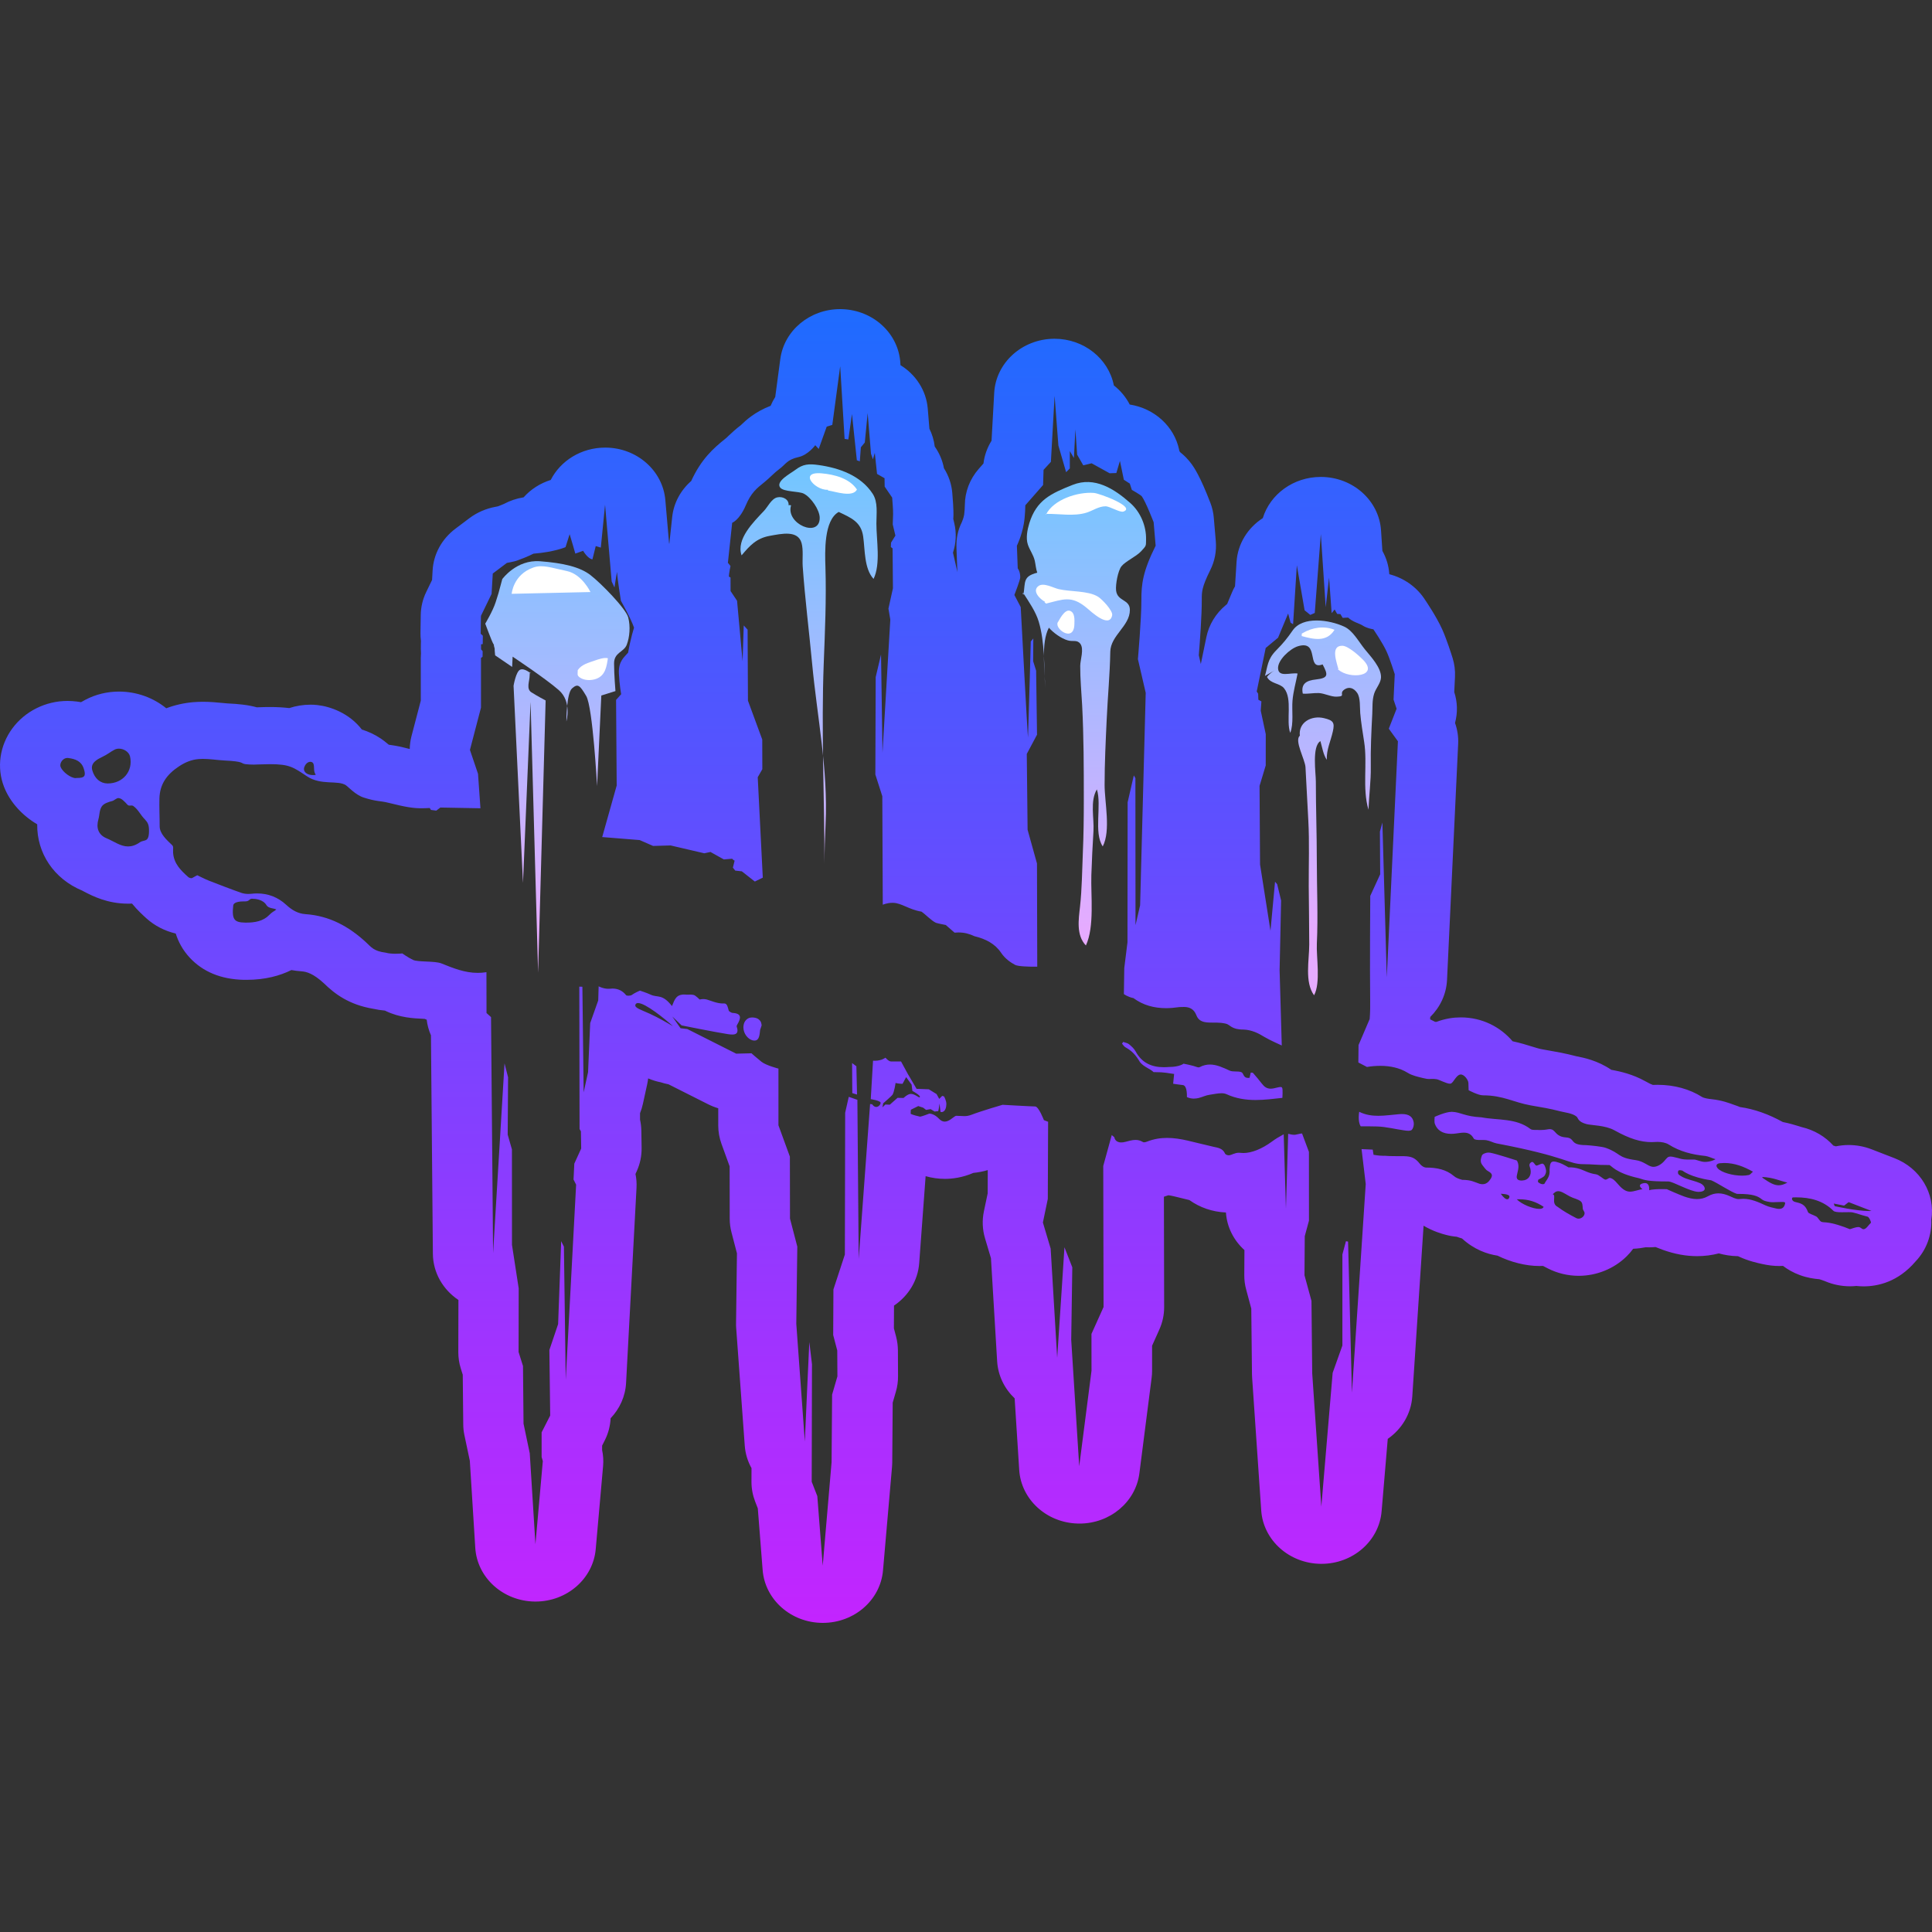 <svg width="50" height="50" viewBox="0 0 50 50" fill="none" xmlns="http://www.w3.org/2000/svg">
<rect x="0" y="0" width="50" height="50" fill="#333333" stroke="none"/>
<path d="M49.023 29.971L48.437 29.744C48.246 29.67 48.043 29.633 47.843 29.633C47.732 29.633 47.62 29.645 47.511 29.667C47.489 29.661 47.468 29.654 47.447 29.648C47.238 29.415 46.953 29.245 46.627 29.169L46.563 29.149C46.46 29.117 46.318 29.073 46.139 29.038C45.767 28.832 45.401 28.703 45.031 28.65C44.983 28.63 44.935 28.612 44.885 28.596C44.754 28.547 44.554 28.474 44.304 28.448C44.217 28.439 44.102 28.421 44.05 28.39C43.725 28.184 43.326 28.075 42.899 28.075C42.857 28.075 42.816 28.076 42.776 28.078C42.744 28.067 42.68 28.039 42.574 27.979C42.267 27.808 41.95 27.73 41.7 27.687C41.348 27.445 40.984 27.372 40.797 27.336C40.483 27.255 40.292 27.223 40.069 27.184L39.901 27.154C39.837 27.143 39.756 27.117 39.653 27.086C39.518 27.044 39.349 26.991 39.146 26.948C38.836 26.585 38.368 26.33 37.804 26.33C37.712 26.33 37.605 26.338 37.514 26.354C37.39 26.375 37.278 26.407 37.176 26.446C37.164 26.446 37.152 26.446 37.141 26.445C37.099 26.422 37.055 26.401 37.011 26.38C37.012 26.361 37.014 26.341 37.015 26.319C37.269 26.068 37.431 25.733 37.449 25.361L37.737 19.251C37.746 19.066 37.718 18.883 37.656 18.71C37.727 18.448 37.721 18.172 37.636 17.911L37.655 17.515C37.663 17.351 37.642 17.187 37.593 17.029C37.558 16.916 37.434 16.531 37.322 16.283C37.172 15.955 36.922 15.584 36.85 15.478C36.642 15.177 36.326 14.959 35.964 14.863C35.961 14.862 35.958 14.86 35.955 14.859L35.954 14.845C35.938 14.633 35.876 14.435 35.776 14.257L35.741 13.728C35.69 12.952 35.012 12.347 34.19 12.343C34.187 12.343 34.184 12.343 34.182 12.343C33.475 12.343 32.871 12.789 32.681 13.409C32.294 13.659 32.033 14.069 32.002 14.54L31.962 15.174C31.932 15.225 31.905 15.279 31.882 15.336L31.759 15.63L31.723 15.661C31.463 15.877 31.287 16.167 31.221 16.488L31.077 17.185L31.025 16.958C31.054 16.602 31.103 15.923 31.102 15.525C31.101 15.314 31.101 15.199 31.321 14.755C31.437 14.523 31.487 14.265 31.465 14.007L31.413 13.4C31.402 13.268 31.373 13.139 31.325 13.015C31.057 12.315 30.895 12.088 30.841 12.013C30.796 11.952 30.748 11.894 30.694 11.839C30.651 11.795 30.603 11.751 30.543 11.703C30.537 11.693 30.53 11.684 30.523 11.675L30.517 11.645C30.391 11.033 29.874 10.568 29.237 10.469C29.138 10.277 28.998 10.109 28.826 9.974C28.691 9.282 28.05 8.767 27.291 8.767C27.286 8.767 27.28 8.767 27.276 8.767C26.451 8.775 25.774 9.387 25.73 10.166L25.661 11.406C25.549 11.586 25.477 11.786 25.452 11.995L25.33 12.134C25.099 12.398 24.972 12.728 24.97 13.07C24.97 13.132 24.962 13.255 24.952 13.321C24.938 13.403 24.903 13.489 24.892 13.514C24.786 13.726 24.745 13.942 24.753 14.177L24.775 14.762C24.776 14.778 24.778 14.794 24.779 14.81L24.663 14.303C24.745 14.057 24.757 13.792 24.696 13.537L24.671 13.431C24.672 13.409 24.673 13.389 24.674 13.373C24.676 13.319 24.682 13.191 24.645 12.758C24.627 12.531 24.552 12.312 24.429 12.117C24.392 11.915 24.309 11.724 24.191 11.556C24.171 11.393 24.124 11.237 24.053 11.095L24.01 10.574C23.971 10.101 23.698 9.693 23.304 9.45L23.301 9.394C23.255 8.631 22.601 8.027 21.794 8.001C21.779 8 21.761 8 21.743 8C20.959 8 20.292 8.552 20.194 9.293L20.063 10.274C20.017 10.346 19.977 10.422 19.944 10.502C19.528 10.662 19.291 10.889 19.175 11.002C19.042 11.103 18.936 11.202 18.857 11.276C18.831 11.302 18.805 11.327 18.777 11.35C18.455 11.607 18.145 11.887 17.888 12.449C17.614 12.689 17.435 13.018 17.396 13.382L17.322 14.072C17.32 14.069 17.318 14.066 17.316 14.063L17.219 12.942C17.153 12.178 16.481 11.588 15.671 11.584C15.667 11.584 15.664 11.584 15.661 11.584C15.046 11.584 14.507 11.922 14.253 12.421C13.979 12.507 13.736 12.663 13.551 12.871C13.371 12.899 13.196 12.958 13.036 13.044C13.037 13.044 13.037 13.043 13.037 13.043C13.036 13.043 12.982 13.069 12.887 13.104C12.857 13.11 12.83 13.115 12.825 13.116C12.579 13.161 12.346 13.262 12.15 13.409L11.785 13.684C11.435 13.947 11.22 14.339 11.196 14.761L11.182 15.009L11.031 15.32C10.94 15.507 10.892 15.71 10.889 15.915L10.882 16.378C10.881 16.448 10.885 16.517 10.894 16.586C10.893 16.613 10.892 16.639 10.892 16.666L10.891 16.795C10.891 16.833 10.892 16.871 10.895 16.908C10.892 16.947 10.89 16.987 10.89 17.026V18.133L10.649 19.053C10.621 19.162 10.606 19.273 10.604 19.384C10.558 19.372 10.505 19.36 10.443 19.344C10.301 19.309 10.187 19.291 10.067 19.274C10.064 19.274 10.063 19.273 10.061 19.273C9.976 19.2 9.904 19.146 9.853 19.112C9.689 19.002 9.521 18.929 9.364 18.88C9.039 18.456 8.546 18.281 8.205 18.246C8.15 18.24 8.093 18.237 8.038 18.237C7.846 18.237 7.661 18.268 7.486 18.325C7.339 18.308 7.177 18.298 6.996 18.298C6.897 18.298 6.786 18.3 6.66 18.305C6.656 18.305 6.653 18.305 6.649 18.306C6.421 18.243 6.179 18.218 5.883 18.204C5.841 18.202 5.797 18.197 5.75 18.192C5.614 18.179 5.445 18.162 5.252 18.162C5.168 18.162 5.084 18.166 5.002 18.172C4.76 18.193 4.529 18.245 4.303 18.33C3.972 18.06 3.541 17.898 3.079 17.898C2.774 17.898 2.473 17.971 2.21 18.11C2.169 18.132 2.133 18.152 2.098 18.172C2.063 18.166 2.027 18.16 1.99 18.156C1.918 18.146 1.822 18.14 1.749 18.14C1.181 18.14 0.646 18.407 0.318 18.853C-0.01 19.301 -0.09 19.866 0.105 20.365C0.261 20.764 0.579 21.107 0.963 21.333C0.953 22.076 1.389 22.743 2.132 23.051L2.182 23.078C2.39 23.186 2.779 23.387 3.315 23.387C3.35 23.387 3.383 23.387 3.417 23.385C3.559 23.559 3.701 23.687 3.795 23.772C4.005 23.96 4.267 24.094 4.548 24.16C4.613 24.367 4.725 24.585 4.912 24.786C5.254 25.153 5.724 25.345 6.309 25.358C6.321 25.358 6.371 25.358 6.382 25.358C6.866 25.358 7.246 25.251 7.541 25.105C7.625 25.12 7.71 25.131 7.796 25.137C7.929 25.146 8.103 25.19 8.384 25.449C8.657 25.715 9.025 26.003 9.668 26.109C9.761 26.13 9.86 26.145 9.963 26.154C9.97 26.158 9.977 26.161 9.984 26.165C10.345 26.338 10.7 26.355 10.958 26.367C10.967 26.367 10.977 26.367 10.987 26.368C11.005 26.375 11.024 26.382 11.043 26.39C11.059 26.53 11.097 26.666 11.153 26.794L11.203 32.448C11.207 32.941 11.467 33.378 11.864 33.643L11.861 34.994C11.861 35.137 11.882 35.279 11.925 35.415L11.976 35.578L11.989 36.862C11.989 36.955 11.999 37.047 12.018 37.137L12.159 37.805L12.3 40.057C12.348 40.831 13.02 41.438 13.84 41.448C13.846 41.448 13.853 41.448 13.86 41.448C14.671 41.448 15.348 40.86 15.417 40.094L15.608 37.942C15.62 37.804 15.612 37.665 15.583 37.529V37.412L15.65 37.279C15.742 37.099 15.793 36.903 15.803 36.704C16.036 36.46 16.185 36.14 16.203 35.787L16.473 30.739C16.479 30.619 16.471 30.499 16.446 30.382L16.478 30.312C16.565 30.121 16.608 29.915 16.605 29.707L16.598 29.262C16.596 29.166 16.585 29.069 16.564 28.975V28.809C16.595 28.734 16.619 28.655 16.637 28.573L16.751 28.052C16.761 28.004 16.769 27.957 16.774 27.909C16.88 27.954 16.989 27.988 17.1 28.01C17.166 28.031 17.233 28.049 17.302 28.062L18.322 28.576C18.407 28.619 18.496 28.655 18.588 28.682V29.126C18.588 29.289 18.617 29.452 18.673 29.606L18.883 30.185L18.885 31.543C18.885 31.662 18.901 31.78 18.931 31.894L19.072 32.436L19.049 34.245C19.048 34.285 19.049 34.325 19.052 34.364L19.274 37.41C19.289 37.621 19.35 37.818 19.449 37.995L19.448 38.347C19.447 38.522 19.48 38.695 19.543 38.859L19.612 39.037L19.737 40.631C19.797 41.401 20.473 41.997 21.288 42C21.291 42 21.293 42 21.295 42C22.108 42 22.786 41.41 22.852 40.643L23.085 37.97C23.088 37.933 23.09 37.896 23.091 37.86L23.103 36.301L23.186 36.014C23.224 35.884 23.242 35.75 23.241 35.616L23.238 34.946C23.237 34.828 23.221 34.711 23.192 34.597L23.134 34.377L23.137 33.789C23.505 33.54 23.756 33.145 23.789 32.687L23.955 30.439C24.115 30.485 24.283 30.509 24.455 30.509C24.644 30.509 24.905 30.478 25.19 30.355C25.316 30.342 25.441 30.318 25.563 30.282L25.561 30.884L25.462 31.355C25.415 31.583 25.425 31.819 25.491 32.043L25.646 32.563L25.806 35.229C25.829 35.605 25.998 35.941 26.259 36.189L26.377 38.04C26.425 38.803 27.081 39.406 27.888 39.429C27.905 39.43 27.92 39.43 27.937 39.43C28.724 39.43 29.391 38.874 29.487 38.13L29.804 35.659C29.812 35.6 29.816 35.54 29.816 35.48V34.827L30.003 34.41C30.086 34.225 30.129 34.027 30.128 33.827L30.122 30.971C30.16 30.96 30.198 30.948 30.237 30.933C30.262 30.936 30.303 30.942 30.369 30.957C30.461 30.978 30.552 31.001 30.644 31.024C30.69 31.035 30.736 31.047 30.782 31.058C31.048 31.249 31.375 31.364 31.727 31.379C31.752 31.762 31.932 32.103 32.206 32.352L32.202 32.997C32.201 33.124 32.217 33.251 32.251 33.375L32.383 33.865L32.401 35.559C32.401 35.585 32.402 35.613 32.404 35.639L32.64 39.089C32.693 39.862 33.368 40.466 34.187 40.472C34.191 40.472 34.195 40.472 34.199 40.472C35.013 40.472 35.691 39.881 35.756 39.112L35.915 37.238C36.276 36.987 36.52 36.592 36.55 36.138L36.842 31.721C37.091 31.869 37.322 31.932 37.413 31.956C37.508 31.982 37.605 31.999 37.702 32.007C37.722 32.015 37.74 32.021 37.761 32.028C37.786 32.037 37.812 32.044 37.837 32.052C38.153 32.342 38.49 32.456 38.755 32.496C39.098 32.664 39.485 32.764 39.838 32.764C39.87 32.764 39.902 32.764 39.934 32.762C39.978 32.786 40.019 32.807 40.059 32.827C40.304 32.952 40.579 33.018 40.857 33.018C41.319 33.018 41.77 32.835 42.094 32.517C42.157 32.455 42.215 32.388 42.267 32.318C42.39 32.313 42.5 32.297 42.591 32.279C42.622 32.28 42.653 32.281 42.683 32.281C42.737 32.281 42.791 32.278 42.845 32.273C42.911 32.3 42.979 32.326 43.037 32.347C43.344 32.456 43.633 32.509 43.921 32.509C44.112 32.509 44.301 32.485 44.483 32.438C44.625 32.477 44.793 32.508 44.981 32.51C44.99 32.514 44.999 32.518 45.008 32.523C45.255 32.636 45.476 32.684 45.608 32.713C45.767 32.748 45.908 32.764 46.047 32.764C46.08 32.764 46.112 32.763 46.144 32.761C46.259 32.849 46.403 32.934 46.579 32.999C46.772 33.07 46.944 33.095 47.084 33.106C47.122 33.117 47.185 33.138 47.239 33.16C47.439 33.245 47.658 33.289 47.878 33.289C47.937 33.289 47.993 33.286 48.047 33.28C48.05 33.281 48.055 33.281 48.059 33.282C48.114 33.287 48.175 33.291 48.23 33.291C48.595 33.291 49.123 33.178 49.576 32.644C49.854 32.353 49.998 31.959 49.982 31.568C50.09 30.891 49.696 30.229 49.023 29.971ZM1.997 20.134C1.993 20.134 1.989 20.134 1.984 20.134C1.976 20.136 1.967 20.137 1.958 20.137C1.834 20.137 1.622 19.982 1.568 19.848C1.535 19.763 1.615 19.616 1.747 19.616C1.755 19.616 1.764 19.617 1.772 19.618C1.949 19.642 2.104 19.697 2.166 19.887C2.229 20.078 2.197 20.134 1.997 20.134ZM44.515 30.104C44.553 30.1 44.59 30.098 44.625 30.098C44.889 30.098 45.129 30.189 45.367 30.324C45.328 30.348 45.311 30.397 45.254 30.41C45.203 30.421 45.147 30.426 45.086 30.426C44.843 30.426 44.551 30.344 44.456 30.238C44.383 30.157 44.437 30.111 44.515 30.104ZM7.876 19.851C7.896 19.797 7.947 19.715 8.036 19.715C8.125 19.724 8.125 19.796 8.129 19.917C8.131 19.979 8.151 20.016 8.172 20.053C8.146 20.058 8.122 20.059 8.099 20.059C7.94 20.059 7.834 19.97 7.876 19.851ZM2.648 19.588C2.796 19.517 2.847 19.463 2.966 19.401C3 19.383 3.039 19.375 3.078 19.375C3.204 19.375 3.337 19.459 3.365 19.576C3.451 19.953 3.184 20.276 2.787 20.276C2.786 20.276 2.784 20.276 2.783 20.276C2.594 20.274 2.45 20.147 2.389 19.938C2.331 19.741 2.522 19.65 2.648 19.588ZM3.62 21.799C3.507 21.877 3.407 21.906 3.314 21.906C3.118 21.906 2.952 21.775 2.758 21.695C2.542 21.605 2.484 21.421 2.547 21.203C2.579 21.09 2.569 20.963 2.637 20.866C2.691 20.791 2.81 20.755 2.908 20.729C2.958 20.715 3.014 20.654 3.063 20.654C3.064 20.654 3.065 20.654 3.065 20.654C3.148 20.658 3.223 20.744 3.3 20.827C3.316 20.845 3.336 20.849 3.357 20.849C3.372 20.849 3.387 20.846 3.402 20.846C3.419 20.846 3.436 20.849 3.45 20.859C3.583 20.956 3.63 21.086 3.752 21.208C3.826 21.289 3.86 21.347 3.856 21.522C3.85 21.813 3.731 21.722 3.62 21.799ZM6.963 23.684C6.812 23.84 6.592 23.877 6.381 23.877C6.368 23.877 6.355 23.877 6.342 23.877C6.073 23.871 5.994 23.809 6.036 23.435C6.039 23.402 6.069 23.328 6.307 23.328C6.317 23.328 6.326 23.328 6.336 23.328C6.339 23.328 6.341 23.328 6.343 23.328C6.461 23.328 6.445 23.259 6.521 23.259C6.609 23.259 6.807 23.278 6.895 23.424C6.95 23.515 7.082 23.5 7.151 23.538C7.093 23.59 7.054 23.59 6.963 23.684ZM16.813 26.234C16.589 26.132 16.417 26.085 16.444 26.003C16.454 25.972 16.478 25.959 16.513 25.959C16.701 25.959 17.199 26.36 17.417 26.559C17.285 26.48 17.026 26.33 16.813 26.234ZM23.57 28.31C23.491 28.311 23.384 28.415 23.384 28.415L23.229 28.412L23.028 28.589L22.913 28.585L22.837 28.658L22.857 28.554C22.857 28.554 23.071 28.369 23.095 28.336C23.145 28.263 23.177 28.027 23.177 28.027C23.177 28.027 23.253 28.049 23.358 28.049L23.451 27.876L23.592 28.07L23.612 28.232C23.612 28.232 23.852 28.361 23.8 28.398C23.799 28.399 23.797 28.4 23.795 28.4C23.766 28.4 23.67 28.31 23.573 28.31C23.571 28.31 23.571 28.31 23.57 28.31ZM39.008 31.037C38.97 31.037 38.914 30.999 38.84 30.895C38.84 30.895 39.079 30.896 39.064 30.975C39.058 31.011 39.039 31.037 39.008 31.037ZM39.835 31.286C39.67 31.286 39.375 31.164 39.254 31.038C39.276 31.038 39.298 31.037 39.319 31.037C39.564 31.037 39.756 31.105 39.948 31.231C39.938 31.27 39.895 31.286 39.835 31.286ZM40.854 31.539C40.835 31.539 40.815 31.534 40.797 31.526C40.628 31.439 40.459 31.344 40.308 31.231C40.136 31.142 40.285 30.927 40.184 30.908C40.221 30.877 40.255 30.828 40.327 30.828C40.358 30.828 40.396 30.837 40.444 30.861C40.532 30.905 40.614 30.964 40.705 30.998C40.96 31.087 40.948 31.097 40.963 31.285C40.965 31.313 41.008 31.358 41.009 31.392C41.012 31.468 40.933 31.539 40.854 31.539ZM46.044 31.286C46.025 31.286 46.003 31.284 45.979 31.279C45.882 31.257 45.782 31.236 45.693 31.196C45.506 31.11 45.323 31.025 45.112 31.025C45.081 31.025 45.049 31.027 45.017 31.031C45.01 31.032 45.003 31.032 44.996 31.032C44.918 31.032 44.831 30.985 44.754 30.951C44.659 30.909 44.565 30.884 44.471 30.884C44.382 30.884 44.293 30.907 44.201 30.959C44.108 31.011 44.014 31.032 43.918 31.032C43.808 31.032 43.697 31.004 43.586 30.965C43.435 30.911 43.137 30.776 43.137 30.776C43.137 30.776 43.086 30.774 43.018 30.774C42.911 30.774 42.758 30.778 42.682 30.803C42.685 30.724 42.674 30.617 42.571 30.617C42.557 30.617 42.543 30.619 42.527 30.622C42.383 30.655 42.45 30.732 42.508 30.777C42.407 30.786 42.29 30.84 42.186 30.84C42.178 30.84 42.17 30.84 42.162 30.839C42.052 30.829 41.958 30.749 41.849 30.619C41.804 30.565 41.733 30.494 41.669 30.486C41.666 30.486 41.664 30.485 41.661 30.485C41.626 30.485 41.6 30.526 41.55 30.529C41.501 30.529 41.387 30.401 41.3 30.39C41.129 30.368 40.998 30.291 40.902 30.258C40.779 30.217 40.682 30.211 40.632 30.211C40.608 30.211 40.594 30.212 40.594 30.212C40.594 30.212 40.442 30.122 40.365 30.096C40.297 30.073 40.247 30.06 40.21 30.06C40.129 30.06 40.111 30.121 40.103 30.268C40.12 30.458 40.026 30.525 39.971 30.633C39.968 30.64 39.952 30.647 39.929 30.647C39.897 30.647 39.848 30.633 39.801 30.588C39.804 30.569 39.806 30.551 39.808 30.533C39.868 30.495 39.95 30.469 39.981 30.415C40.013 30.358 40.022 30.31 40.003 30.245C39.993 30.211 39.974 30.131 39.922 30.115C39.919 30.114 39.917 30.114 39.915 30.114C39.88 30.114 39.798 30.165 39.764 30.165C39.761 30.165 39.76 30.165 39.758 30.164C39.721 30.154 39.698 30.071 39.653 30.071C39.643 30.071 39.632 30.075 39.619 30.085C39.549 30.14 39.596 30.198 39.607 30.25C39.644 30.416 39.558 30.545 39.391 30.552C39.386 30.552 39.381 30.552 39.376 30.552C39.287 30.552 39.233 30.515 39.258 30.412C39.269 30.366 39.279 30.319 39.289 30.272C39.32 30.117 39.256 30.034 39.256 30.034C39.256 30.034 38.715 29.858 38.564 29.832C38.551 29.83 38.538 29.829 38.525 29.829C38.446 29.829 38.365 29.866 38.35 29.908C38.292 30.073 38.327 30.11 38.417 30.221C38.437 30.245 38.462 30.279 38.493 30.297C38.576 30.347 38.655 30.388 38.581 30.504C38.526 30.591 38.463 30.647 38.368 30.647C38.344 30.647 38.319 30.644 38.29 30.636C38.138 30.585 38.084 30.538 37.842 30.534C37.766 30.513 37.683 30.486 37.627 30.436C37.429 30.266 37.179 30.217 36.919 30.217C36.918 30.217 36.917 30.217 36.915 30.217C36.851 30.217 36.785 30.169 36.748 30.122C36.625 29.965 36.529 29.928 36.343 29.922C36.199 29.918 35.982 29.926 35.84 29.911C35.828 29.912 35.816 29.912 35.802 29.912C35.687 29.912 35.547 29.886 35.547 29.886L35.526 29.752L35.237 29.739L35.345 30.642L34.988 36.043L34.888 32.132L34.833 32.123L34.741 32.466V34.822L34.489 35.529L34.196 38.991L33.96 35.541L33.941 33.667L33.76 33.004L33.767 31.992L33.876 31.59L33.875 29.811L33.697 29.334C33.691 29.334 33.652 29.336 33.526 29.366C33.517 29.368 33.506 29.369 33.494 29.369C33.431 29.369 33.338 29.342 33.338 29.342L33.28 31.279L33.222 29.355C33.08 29.432 33.013 29.474 32.924 29.539C32.659 29.735 32.391 29.84 32.18 29.84C32.155 29.84 32.13 29.839 32.107 29.836C32.092 29.834 32.079 29.833 32.065 29.833C31.953 29.833 31.88 29.891 31.811 29.898C31.808 29.898 31.805 29.899 31.801 29.899C31.762 29.899 31.715 29.88 31.704 29.855C31.646 29.721 31.526 29.704 31.402 29.678C31.177 29.628 30.955 29.568 30.73 29.517C30.555 29.477 30.38 29.449 30.205 29.449C30.03 29.449 29.857 29.477 29.684 29.545C29.662 29.554 29.635 29.563 29.61 29.563C29.598 29.563 29.586 29.561 29.576 29.554C29.512 29.515 29.449 29.501 29.387 29.501C29.297 29.501 29.21 29.53 29.124 29.551C29.083 29.562 29.048 29.566 29.017 29.566C28.851 29.566 28.839 29.432 28.839 29.432L28.772 29.375L28.552 30.174L28.56 33.826L28.247 34.521L28.248 35.476L27.93 37.947L27.723 34.674L27.751 32.798L27.548 32.279C27.548 32.279 27.416 34.319 27.36 35.141L27.191 32.314L26.99 31.639L27.117 31.028L27.125 29.031L27.016 28.989C27.016 28.989 26.882 28.635 26.789 28.635C26.696 28.635 25.946 28.592 25.946 28.592C25.946 28.592 25.399 28.751 25.145 28.849C25.07 28.878 25.012 28.885 24.955 28.885C24.892 28.885 24.829 28.877 24.743 28.877C24.721 28.877 24.666 28.927 24.602 28.97C24.549 29.006 24.498 29.027 24.448 29.027C24.398 29.027 24.35 29.004 24.303 28.955C24.18 28.824 24.067 28.82 24.053 28.82C24.052 28.82 24.052 28.82 24.052 28.82C24.052 28.82 23.845 28.899 23.814 28.899C23.813 28.899 23.813 28.899 23.812 28.899C23.73 28.881 23.648 28.861 23.572 28.829C23.563 28.826 23.573 28.72 23.573 28.72L23.764 28.625L23.892 28.667L23.967 28.724L24.084 28.704L24.189 28.767C24.189 28.767 24.241 28.758 24.268 28.758C24.272 28.758 24.276 28.758 24.278 28.758C24.291 28.758 24.314 28.559 24.314 28.559L24.341 28.777C24.35 28.779 24.359 28.78 24.367 28.78C24.47 28.78 24.492 28.639 24.492 28.573C24.492 28.48 24.432 28.377 24.432 28.376L24.384 28.361L24.307 28.439L24.239 28.315L24.038 28.191L23.721 28.179L23.494 27.793L23.319 27.471C23.234 27.471 23.175 27.47 23.129 27.47C23.105 27.47 23.085 27.47 23.066 27.471C23.065 27.471 23.063 27.471 23.063 27.471C22.995 27.471 22.916 27.372 22.916 27.372C22.916 27.372 22.82 27.452 22.64 27.452C22.625 27.452 22.61 27.451 22.594 27.45L22.535 28.446C22.535 28.446 22.781 28.483 22.789 28.537C22.795 28.579 22.739 28.648 22.677 28.648C22.614 28.648 22.572 28.579 22.572 28.579L22.518 28.572L22.223 32.581L22.189 28.463L21.966 28.386L21.873 28.797L21.865 32.467L21.569 33.37L21.563 34.551L21.668 34.95L21.672 35.62L21.535 36.093L21.521 37.845L21.292 40.52L21.152 38.72L21.007 38.348L21.014 35.306L20.945 34.731C20.945 34.731 20.858 36.607 20.829 37.306L20.608 34.26L20.634 32.262L20.445 31.537L20.442 29.933L20.146 29.122V27.655C20.146 27.655 19.831 27.575 19.709 27.48C19.596 27.391 19.448 27.259 19.448 27.259L19.053 27.269L17.787 26.631L17.613 26.611L17.399 26.307L17.639 26.537C17.639 26.537 18.52 26.715 18.84 26.764C18.875 26.769 18.915 26.774 18.952 26.774C19.048 26.774 19.125 26.738 19.066 26.569C19.059 26.551 19.076 26.523 19.088 26.503C19.176 26.35 19.202 26.226 18.955 26.214C18.934 26.213 18.865 26.174 18.86 26.157C18.84 26.087 18.824 25.969 18.745 25.969C18.742 25.969 18.741 25.969 18.738 25.969C18.727 25.97 18.717 25.97 18.706 25.97C18.552 25.97 18.388 25.894 18.291 25.867C18.26 25.859 18.23 25.856 18.203 25.856C18.149 25.856 18.108 25.868 18.108 25.868C18.108 25.868 18.004 25.763 17.955 25.75C17.921 25.741 17.892 25.74 17.867 25.74C17.842 25.74 17.819 25.742 17.795 25.742C17.785 25.742 17.776 25.742 17.766 25.741C17.746 25.739 17.727 25.738 17.71 25.738C17.5 25.738 17.462 25.861 17.391 26.037C17.135 25.711 17.022 25.828 16.838 25.741C16.742 25.696 16.561 25.637 16.561 25.637C16.561 25.637 16.424 25.695 16.353 25.748C16.335 25.762 16.298 25.769 16.264 25.769C16.235 25.769 16.21 25.764 16.202 25.754C16.119 25.649 16.004 25.584 15.853 25.584C15.832 25.584 15.81 25.585 15.788 25.588C15.773 25.589 15.758 25.59 15.743 25.59C15.611 25.59 15.493 25.526 15.493 25.526L15.482 25.891L15.274 26.478L15.219 27.748L15.105 28.269L15.072 25.537L14.992 25.534L14.999 29.219L15.034 29.279L15.041 29.724L14.863 30.115L14.843 30.526L14.91 30.659L14.641 35.707L14.594 32.264L14.523 32.121L14.444 34.268L14.218 34.937L14.239 36.634L14.017 37.069V37.708L14.048 37.813L13.857 39.965L13.71 37.611L13.549 36.844L13.535 35.352L13.421 34.99L13.424 33.344L13.25 32.217L13.249 29.747L13.139 29.364L13.149 27.88L13.057 27.52L12.761 32.429L12.708 26.323L12.591 26.217C12.591 26.217 12.589 25.49 12.589 25.16C12.512 25.172 12.438 25.178 12.365 25.178C12.028 25.178 11.728 25.056 11.423 24.933C11.252 24.865 10.816 24.903 10.689 24.842C10.557 24.779 10.412 24.675 10.412 24.675C10.412 24.675 10.335 24.683 10.24 24.683C10.155 24.683 10.056 24.677 9.982 24.655C9.671 24.616 9.607 24.511 9.471 24.385C9.028 23.977 8.529 23.701 7.906 23.658C7.704 23.644 7.55 23.549 7.403 23.413C7.193 23.22 6.94 23.122 6.654 23.122C6.603 23.122 6.55 23.125 6.497 23.132C6.474 23.134 6.45 23.135 6.427 23.135C6.364 23.135 6.299 23.126 6.242 23.106C5.961 23.007 5.685 22.899 5.408 22.792C5.305 22.752 5.106 22.651 5.106 22.651C5.106 22.651 5.018 22.696 4.974 22.723C4.968 22.726 4.961 22.727 4.953 22.727C4.926 22.727 4.889 22.714 4.872 22.698C4.679 22.526 4.499 22.35 4.48 22.07C4.473 21.969 4.499 21.913 4.455 21.872C4.311 21.735 4.13 21.572 4.132 21.381C4.133 21.166 4.119 20.871 4.126 20.655C4.139 20.294 4.315 20.042 4.634 19.832C4.797 19.725 4.957 19.66 5.139 19.645C5.175 19.642 5.213 19.64 5.25 19.64C5.436 19.64 5.632 19.672 5.8 19.681C6.347 19.707 6.214 19.758 6.357 19.777C6.418 19.784 6.494 19.788 6.568 19.788C6.622 19.788 6.675 19.786 6.719 19.783C6.822 19.779 6.913 19.777 6.993 19.777C7.499 19.777 7.596 19.86 7.945 20.091C8.313 20.335 8.742 20.182 8.951 20.322C9.019 20.367 9.197 20.571 9.414 20.641C9.743 20.747 9.839 20.723 10.04 20.773C10.5 20.888 10.692 20.918 10.907 20.918C10.973 20.918 11.042 20.915 11.121 20.911L11.153 20.961L11.291 20.979L11.396 20.899L12.434 20.918L12.371 20.026L12.162 19.408L12.448 18.313V17.027L12.489 16.996L12.491 16.853L12.45 16.805C12.45 16.727 12.45 16.675 12.45 16.675L12.493 16.669L12.496 16.452L12.44 16.401L12.447 15.938L12.722 15.371L12.753 14.843L13.118 14.568C13.118 14.568 13.311 14.534 13.38 14.508C13.657 14.409 13.806 14.329 13.806 14.329C14.354 14.285 14.636 14.16 14.636 14.16L14.742 13.825C14.785 13.958 14.889 14.327 14.889 14.327L15.091 14.255C15.091 14.255 15.21 14.461 15.332 14.476L15.418 14.132L15.549 14.172L15.659 13.062L15.83 15.049L15.903 15.204C15.903 15.204 15.953 14.868 15.967 14.801C15.979 14.987 16.069 15.548 16.069 15.548C16.069 15.548 16.331 16.012 16.409 16.245C16.409 16.245 16.324 16.502 16.255 16.891C16.163 17.002 16.002 17.107 16.017 17.427C16.03 17.722 16.076 17.966 16.076 17.966L15.944 18.113L15.96 20.329L15.585 21.663L16.555 21.741L16.902 21.893L17.355 21.88L18.227 22.083L18.387 22.049L18.733 22.242L18.948 22.224C18.948 22.224 18.978 22.262 19.012 22.273L18.967 22.454L19.028 22.531L19.199 22.55L19.535 22.814L19.741 22.714L19.61 20.115L19.729 19.907L19.727 19.139L19.357 18.134L19.348 16.296L19.248 16.186L19.218 17.113L19.075 15.548L18.907 15.296L18.906 14.945L18.863 14.922C18.863 14.852 18.905 14.647 18.905 14.647L18.838 14.565L18.949 13.529C18.949 13.529 19.136 13.463 19.299 13.082C19.438 12.756 19.574 12.645 19.784 12.477C19.918 12.37 20.033 12.239 20.171 12.137C20.328 12.024 20.366 11.894 20.666 11.829C20.915 11.775 21.099 11.522 21.099 11.522L21.188 11.619L21.395 11.042L21.54 10.996L21.744 9.478L21.858 11.359L21.955 11.373L22.049 10.717L22.175 11.912L22.252 11.939L22.279 11.576L22.381 11.452L22.455 10.69L22.541 11.741L22.591 11.888L22.64 11.721L22.698 12.265L22.892 12.376L22.895 12.593L23.089 12.877C23.089 12.877 23.118 13.217 23.113 13.307C23.11 13.395 23.104 13.572 23.104 13.572L23.173 13.861L23.06 14.044L23.055 14.157L23.1 14.192L23.109 15.225L22.993 15.75L23.041 16.036L22.839 19.481L22.801 16.939L22.663 17.523L22.654 20.044L22.834 20.606L22.846 23.415C22.846 23.415 22.952 23.365 23.095 23.365C23.102 23.365 23.109 23.365 23.116 23.365C23.336 23.372 23.523 23.54 23.847 23.593C23.952 23.663 24.105 23.829 24.222 23.882C24.255 23.896 24.477 23.939 24.477 23.939L24.704 24.137C24.739 24.134 24.772 24.132 24.803 24.132C24.967 24.132 25.092 24.17 25.219 24.229C25.506 24.299 25.748 24.42 25.908 24.657C26.016 24.819 26.164 24.913 26.269 24.97C26.348 25.013 26.636 25.018 26.772 25.018C26.816 25.018 26.844 25.018 26.844 25.018L26.837 22.347L26.594 21.474L26.573 19.512L26.838 19.014L26.815 17.357L26.738 17.112L26.742 16.523L26.676 16.602C26.676 16.602 26.628 18.444 26.605 19.088C26.595 19.088 26.416 15.711 26.416 15.711L26.252 15.398C26.252 15.398 26.404 15.007 26.404 14.942C26.404 14.783 26.339 14.709 26.339 14.709L26.317 14.123C26.317 14.123 26.442 13.872 26.496 13.556C26.534 13.338 26.535 13.077 26.535 13.077L26.995 12.552L27.007 12.16L27.197 11.953L27.293 10.245L27.391 11.531L27.591 12.22L27.687 12.123V11.675L27.793 11.853L27.831 11.111L27.876 11.766L28.035 12.043L28.251 11.99L28.717 12.248L28.891 12.242L28.984 11.928L29.085 12.416L29.239 12.515L29.292 12.678C29.292 12.678 29.508 12.801 29.548 12.842C29.655 12.99 29.856 13.515 29.856 13.515L29.908 14.123C29.574 14.792 29.538 15.121 29.539 15.527C29.541 16.005 29.449 17.058 29.449 17.058L29.651 17.93L29.506 23.428L29.387 23.942C29.387 23.942 29.384 21.318 29.384 20.138L29.343 20.067L29.183 20.764L29.179 24.387L29.096 25.054L29.086 25.727C29.086 25.727 29.187 25.802 29.334 25.831C29.581 26.014 29.866 26.091 30.179 26.091C30.287 26.091 30.399 26.081 30.515 26.064C30.545 26.06 30.577 26.063 30.608 26.061C30.62 26.06 30.632 26.06 30.644 26.06C30.794 26.06 30.904 26.124 30.96 26.27C31.015 26.415 31.121 26.455 31.28 26.463C31.462 26.471 31.541 26.453 31.72 26.491C31.841 26.517 31.859 26.645 32.182 26.645C32.391 26.653 32.561 26.735 32.73 26.84C32.859 26.919 33.172 27.057 33.172 27.057L33.116 25.105L33.155 23.305L33.053 22.883L32.998 22.819L32.88 24.088L32.61 22.372L32.597 20.339L32.757 19.809L32.758 19.001L32.628 18.393L32.645 18.152L32.566 18.109L32.561 17.953L32.524 17.896L32.756 16.77L33.076 16.504L33.337 15.878L33.4 16.115L33.465 16.154L33.562 14.63L33.763 15.794L33.91 15.914L34.026 15.863L34.183 13.821L34.309 15.715L34.396 14.948L34.463 15.868L34.541 15.773L34.605 15.888L34.69 15.893L34.748 15.99L34.889 15.983C35.009 16.098 35.184 16.135 35.259 16.185C35.379 16.264 35.543 16.287 35.543 16.287C35.543 16.287 35.78 16.631 35.887 16.866C35.972 17.053 36.096 17.448 36.096 17.448L36.065 18.105L36.144 18.342L35.942 18.859L36.178 19.184L35.89 25.294L35.776 21.286L35.712 21.523L35.719 22.627L35.462 23.186C35.462 23.186 35.449 25.061 35.46 25.912C35.464 26.206 35.447 26.372 35.447 26.372L35.159 27.046L35.154 27.497L35.377 27.613C35.49 27.594 35.607 27.584 35.723 27.584C35.972 27.584 36.22 27.633 36.434 27.766C36.55 27.838 36.698 27.868 36.836 27.902C36.911 27.921 36.95 27.925 36.981 27.925C37.009 27.925 37.032 27.922 37.069 27.922C37.096 27.922 37.13 27.923 37.179 27.93C37.238 27.937 37.433 28.046 37.524 28.046C37.535 28.046 37.545 28.044 37.552 28.041C37.622 28.005 37.687 27.826 37.79 27.809C37.794 27.809 37.8 27.808 37.805 27.808C37.903 27.808 38.001 27.959 38.002 28.027C38.003 28.094 38.008 28.215 38.008 28.215C38.008 28.215 38.256 28.347 38.377 28.347C38.378 28.347 38.38 28.347 38.38 28.347C38.9 28.347 39.173 28.529 39.613 28.607C39.932 28.664 40.072 28.681 40.385 28.762C40.496 28.791 40.697 28.809 40.802 28.898C40.846 28.935 40.831 29.03 41.057 29.091C41.181 29.124 41.546 29.121 41.779 29.251C42.178 29.474 42.462 29.558 42.743 29.558C42.777 29.558 42.811 29.556 42.844 29.554C42.862 29.553 42.88 29.552 42.899 29.552C42.999 29.552 43.108 29.571 43.185 29.619C43.476 29.803 43.796 29.882 44.135 29.916C44.211 29.925 44.321 29.979 44.395 29.999C44.394 30.01 44.267 30.07 44.125 30.07C44.124 30.07 44.122 30.07 44.121 30.07C44.018 30.07 43.905 30.009 43.84 30.009C43.84 30.009 43.839 30.009 43.838 30.009C43.796 30.01 43.759 30.01 43.728 30.01C43.488 30.01 43.505 29.981 43.296 29.939C43.27 29.934 43.249 29.932 43.231 29.932C43.159 29.932 43.137 29.972 43.072 30.047C43 30.13 42.889 30.198 42.791 30.198C42.779 30.198 42.768 30.197 42.757 30.195C42.638 30.174 42.537 30.052 42.331 30.024C41.85 29.959 41.952 29.849 41.558 29.707C41.455 29.67 41.158 29.643 41.047 29.636C40.602 29.636 40.782 29.454 40.526 29.436C40.269 29.418 40.262 29.263 40.157 29.23C40.138 29.224 40.122 29.222 40.107 29.222C40.056 29.222 40.007 29.245 39.86 29.245C39.839 29.245 39.815 29.244 39.79 29.243C39.783 29.243 39.776 29.243 39.769 29.243C39.755 29.243 39.74 29.243 39.725 29.243C39.682 29.243 39.636 29.24 39.61 29.22C39.233 28.93 38.766 28.998 38.338 28.916C37.907 28.895 37.808 28.783 37.58 28.774C37.576 28.774 37.573 28.774 37.569 28.774C37.408 28.774 37.129 28.904 37.129 28.904C37.129 28.904 37.115 29.03 37.133 29.082C37.192 29.253 37.339 29.344 37.557 29.344C37.598 29.344 37.642 29.341 37.688 29.334C37.755 29.325 37.821 29.313 37.882 29.313C37.985 29.313 38.076 29.344 38.142 29.468C38.151 29.484 38.184 29.494 38.208 29.497C38.239 29.502 38.273 29.503 38.307 29.503C38.331 29.503 38.355 29.503 38.38 29.503C38.412 29.503 38.444 29.503 38.472 29.509C38.569 29.526 38.643 29.574 38.73 29.591C40.579 29.942 40.578 30.129 40.983 30.129C41.215 30.129 41.294 30.151 41.647 30.151C41.697 30.151 41.788 30.354 42.419 30.493C42.571 30.54 42.628 30.576 43.176 30.576C43.297 30.576 43.729 30.836 43.947 30.845C43.951 30.845 43.956 30.845 43.961 30.845C44.016 30.845 44.117 30.832 44.119 30.765C44.121 30.705 44.056 30.646 44.006 30.624C43.888 30.571 43.758 30.545 43.636 30.501C43.572 30.478 43.511 30.446 43.458 30.407C43.436 30.391 43.417 30.366 43.429 30.313C43.433 30.291 43.454 30.285 43.477 30.285C43.508 30.285 43.543 30.297 43.543 30.297C43.543 30.297 43.747 30.468 44.286 30.546C44.434 30.605 44.8 30.853 44.954 30.898C44.964 30.898 44.974 30.898 44.984 30.898C45.368 30.898 45.493 30.956 45.589 31.033C45.64 31.075 45.691 31.089 45.797 31.107C45.822 31.112 45.853 31.113 45.887 31.113C45.961 31.113 46.047 31.106 46.11 31.106C46.168 31.106 46.206 31.112 46.199 31.136C46.187 31.227 46.139 31.286 46.044 31.286ZM46.032 30.675C45.906 30.675 45.79 30.602 45.628 30.492C45.614 30.483 45.605 30.46 45.605 30.46C45.886 30.471 46.062 30.56 46.257 30.605C46.173 30.653 46.1 30.675 46.032 30.675ZM48.226 31.812C48.224 31.812 48.221 31.812 48.218 31.811C48.184 31.808 48.15 31.756 48.097 31.756C48.096 31.756 48.096 31.756 48.096 31.756C48.006 31.758 47.897 31.811 47.874 31.811C47.873 31.811 47.871 31.811 47.871 31.81C47.711 31.743 47.447 31.652 47.261 31.636C47.234 31.633 47.173 31.633 47.143 31.622C47.083 31.6 47.06 31.513 47 31.48C46.9 31.427 46.806 31.41 46.79 31.367C46.717 31.166 46.613 31.143 46.447 31.103C46.419 31.096 46.382 31.066 46.377 31.034C46.375 31.018 46.382 30.989 46.4 30.989C46.426 30.988 46.453 30.987 46.479 30.987C46.846 30.987 47.183 31.071 47.448 31.335C47.48 31.367 47.569 31.373 47.666 31.373C47.727 31.373 47.791 31.371 47.846 31.371C47.888 31.371 47.925 31.372 47.95 31.378C48.058 31.402 48.131 31.435 48.332 31.487C48.375 31.498 48.432 31.634 48.418 31.647C48.352 31.707 48.299 31.812 48.226 31.812ZM48.375 31.341C48.036 31.341 47.482 31.215 47.482 31.215L47.457 31.148L47.725 31.201L47.843 31.111C47.843 31.111 48.264 31.274 48.435 31.34C48.416 31.341 48.396 31.341 48.375 31.341ZM19.638 26.383C19.688 26.427 19.699 26.449 19.711 26.531C19.713 26.541 19.674 26.642 19.672 26.653C19.658 26.769 19.656 26.93 19.526 26.93C19.509 26.93 19.492 26.928 19.471 26.922C19.358 26.891 19.238 26.753 19.239 26.584C19.241 26.453 19.309 26.376 19.385 26.345C19.408 26.336 19.436 26.332 19.467 26.332C19.531 26.331 19.602 26.35 19.638 26.383ZM22.163 27.595L22.18 28.327L22.057 28.29L22.052 27.512L22.163 27.595ZM36.587 29.05C36.597 29.112 36.578 29.198 36.536 29.241C36.519 29.259 36.483 29.264 36.445 29.264C36.414 29.264 36.38 29.26 36.353 29.256C36.114 29.225 35.878 29.159 35.636 29.153C35.484 29.149 35.355 29.149 35.282 29.149C35.239 29.149 35.215 29.149 35.215 29.149C35.131 29.02 35.176 28.773 35.176 28.773C35.34 28.854 35.505 28.877 35.669 28.877C35.852 28.877 36.035 28.848 36.218 28.834C36.24 28.832 36.261 28.831 36.282 28.831C36.468 28.832 36.563 28.904 36.587 29.05ZM33.192 28.211C33.194 28.251 33.194 28.345 33.188 28.413C32.956 28.438 32.726 28.468 32.495 28.468C32.243 28.468 31.992 28.432 31.743 28.318C31.704 28.3 31.659 28.293 31.611 28.293C31.514 28.293 31.405 28.319 31.308 28.332C31.21 28.344 31.119 28.392 31.023 28.416C30.988 28.424 30.945 28.432 30.897 28.432C30.84 28.432 30.776 28.421 30.717 28.392C30.723 28.177 30.672 28.088 30.616 28.082C30.504 28.07 30.361 28.047 30.361 28.047L30.386 27.794C30.238 27.777 30.155 27.746 29.873 27.746C29.866 27.746 29.861 27.746 29.855 27.746C29.762 27.656 29.604 27.615 29.503 27.488C29.389 27.297 29.294 27.197 29.127 27.104C29.09 27.084 29.066 27.041 29.038 27.01C29.048 26.995 29.058 26.98 29.068 26.965C29.118 26.984 29.178 26.992 29.217 27.023C29.283 27.077 29.351 27.138 29.39 27.211C29.552 27.511 29.809 27.619 30.118 27.619C30.162 27.619 30.209 27.617 30.255 27.613C30.257 27.613 30.258 27.613 30.259 27.613C30.523 27.613 30.631 27.528 30.631 27.528C30.631 27.528 30.874 27.574 30.989 27.619C30.998 27.622 31.009 27.624 31.02 27.624C31.029 27.624 31.037 27.622 31.044 27.619C31.137 27.569 31.227 27.55 31.313 27.55C31.489 27.55 31.655 27.63 31.823 27.707C31.911 27.747 32.028 27.714 32.122 27.746C32.194 27.771 32.166 27.896 32.301 27.896C32.312 27.896 32.324 27.896 32.338 27.894C32.346 27.86 32.357 27.812 32.369 27.76C32.394 27.762 32.419 27.758 32.427 27.767C32.507 27.859 32.586 27.951 32.659 28.047C32.721 28.128 32.787 28.175 32.885 28.175C32.908 28.175 32.934 28.172 32.961 28.167C33.048 28.149 33.105 28.131 33.141 28.131C33.176 28.13 33.19 28.15 33.192 28.211Z" fill="url(#paint0_linear_81_95)"/>
<path d="M12.999 14.987C12.999 14.987 13.365 14.478 13.975 14.525C14.585 14.571 15.013 14.675 15.281 14.883C15.55 15.09 16.197 15.749 16.258 15.979C16.319 16.211 16.295 16.488 16.221 16.684C16.148 16.88 15.892 16.88 15.892 17.169C15.892 17.457 15.928 17.885 15.928 17.885L15.562 18L15.452 20.344C15.452 20.344 15.342 18.3 15.171 18.012C15.001 17.724 14.952 17.688 14.805 17.815C14.658 17.942 14.658 18.67 14.658 18.67C14.658 18.67 14.805 18.161 14.463 17.861C14.121 17.561 13.267 16.995 13.267 16.995L13.254 17.26L12.814 16.96C12.79 16.741 12.814 16.821 12.79 16.741C12.766 16.66 12.803 16.718 12.766 16.66C12.729 16.602 12.558 16.14 12.558 16.14C12.558 16.14 12.753 15.817 12.827 15.586C12.9 15.355 12.9 15.355 12.9 15.355L12.999 14.987Z" fill="url(#paint1_linear_81_95)"/>
<path d="M14.121 18.128L13.926 25.172L13.731 18.163L13.535 22.851L13.291 17.747C13.291 17.747 13.352 17.378 13.462 17.331C13.572 17.285 13.731 17.424 13.731 17.424C13.731 17.424 13.707 17.331 13.707 17.481C13.707 17.631 13.609 17.828 13.756 17.92C13.903 18.013 14.121 18.128 14.121 18.128Z" fill="url(#paint2_linear_81_95)"/>
<path d="M13.242 15.368L15.281 15.322C15.281 15.322 15.061 14.86 14.671 14.779C14.28 14.698 14.044 14.602 13.804 14.687C13.279 14.871 13.242 15.368 13.242 15.368Z" fill="white"/>
<path d="M14.952 17.343C15.053 17.194 15.228 17.153 15.394 17.095C15.485 17.062 15.638 17.01 15.732 17.035C15.7 17.242 15.671 17.48 15.431 17.568C15.3 17.616 15.124 17.615 15.007 17.534C14.925 17.477 14.952 17.444 14.952 17.343Z" fill="white"/>
<path d="M20.408 13.081C20.428 12.931 20.262 12.838 20.115 12.872C19.966 12.906 19.869 13.118 19.774 13.219C19.503 13.508 19.046 13.95 19.192 14.373C19.398 14.129 19.57 13.931 19.92 13.868C20.23 13.812 20.652 13.715 20.745 14.056C20.794 14.232 20.761 14.477 20.774 14.659C20.833 15.493 20.939 16.332 21.017 17.166C21.147 18.551 21.434 19.925 21.366 21.318C21.35 21.65 21.337 22.054 21.337 22.351C21.337 20.622 21.252 18.908 21.318 17.177C21.35 16.339 21.388 15.511 21.362 14.673C21.35 14.293 21.318 13.465 21.706 13.249C22.031 13.403 22.286 13.507 22.339 13.885C22.388 14.228 22.362 14.717 22.608 14.982C22.796 14.591 22.681 13.985 22.681 13.548C22.681 13.29 22.727 12.996 22.584 12.777C22.279 12.31 21.727 12.112 21.192 12.036C20.931 11.999 20.784 12.007 20.581 12.162C20.464 12.251 20.073 12.452 20.189 12.615C20.274 12.734 20.672 12.709 20.801 12.775C20.987 12.868 21.215 13.197 21.214 13.404C21.213 13.934 20.324 13.559 20.473 13.078C20.434 13.068 20.41 13.07 20.408 13.081Z" fill="url(#paint3_linear_81_95)"/>
<path d="M21.482 12.666C21.148 12.756 20.619 12.195 21.263 12.25C21.597 12.279 21.988 12.381 22.178 12.67C22.064 12.883 21.62 12.721 21.427 12.693C21.421 12.66 21.44 12.681 21.482 12.666Z" fill="white"/>
<path d="M26.487 15.391C26.54 15.056 26.468 14.919 26.844 14.821C26.808 14.719 26.803 14.614 26.78 14.513C26.743 14.353 26.655 14.25 26.602 14.097C26.543 13.928 26.589 13.704 26.638 13.543C26.824 12.942 27.195 12.773 27.759 12.549C28.33 12.322 28.838 12.653 29.252 13.018C29.52 13.255 29.667 13.618 29.66 13.959C29.656 14.134 29.673 14.114 29.534 14.265C29.403 14.406 29.125 14.526 29.023 14.656C28.931 14.774 28.868 15.129 28.884 15.28C28.916 15.57 29.242 15.503 29.241 15.786C29.241 16.204 28.74 16.443 28.734 16.871C28.724 17.454 28.667 18.041 28.641 18.623C28.615 19.189 28.587 19.747 28.587 20.315C28.587 20.766 28.752 21.495 28.539 21.905C28.299 21.547 28.518 20.843 28.387 20.429C28.205 20.733 28.319 21.173 28.299 21.506C28.276 21.888 28.256 22.268 28.244 22.65C28.228 23.177 28.329 23.983 28.103 24.469C27.847 24.203 27.915 23.788 27.951 23.462C28.002 22.998 28.004 22.534 28.024 22.069C28.044 21.609 28.049 21.152 28.049 20.691C28.049 19.876 28.048 19.065 28.006 18.253C27.988 17.92 27.954 17.563 27.956 17.234C27.956 17.08 28.062 16.794 27.957 16.659C27.873 16.55 27.767 16.612 27.634 16.573C27.461 16.524 27.259 16.374 27.145 16.245C26.934 16.642 27.044 17.356 27.048 17.801C27.018 17.252 27.042 16.619 26.882 16.087C26.805 15.83 26.631 15.579 26.478 15.342C26.463 15.365 26.466 15.365 26.487 15.391Z" fill="url(#paint4_linear_81_95)"/>
<path d="M27.048 15.576C26.91 15.506 26.701 15.292 26.877 15.165C27.009 15.07 27.26 15.214 27.396 15.246C27.699 15.319 28.156 15.282 28.416 15.442C28.52 15.505 28.806 15.807 28.783 15.923C28.711 16.277 28.24 15.829 28.116 15.726C27.726 15.403 27.517 15.511 27.066 15.622C27.062 15.591 27.007 15.591 27.048 15.576Z" fill="white"/>
<path d="M27.39 16.084C27.398 16.075 27.544 15.764 27.684 15.806C27.826 15.849 27.807 16.05 27.805 16.153C27.796 16.66 27.24 16.248 27.39 16.084Z" fill="white"/>
<path d="M27.073 13.313C27.264 12.932 27.884 12.723 28.312 12.757C28.455 12.768 29.407 13.121 29.075 13.239C28.984 13.271 28.724 13.103 28.611 13.103C28.435 13.103 28.284 13.215 28.123 13.266C27.798 13.37 27.399 13.293 27.075 13.299C27.113 13.27 27.03 13.336 27.073 13.313Z" fill="white"/>
<path d="M32.737 17.493C32.807 17.249 32.798 17.064 33.026 16.833C33.209 16.647 33.312 16.522 33.451 16.32C33.714 15.936 34.404 16.04 34.788 16.217C35.013 16.321 35.151 16.591 35.323 16.805C35.472 16.989 35.755 17.283 35.74 17.539C35.731 17.684 35.605 17.814 35.562 17.954C35.508 18.129 35.524 18.3 35.514 18.481C35.49 18.935 35.469 19.39 35.476 19.845C35.481 20.217 35.43 20.585 35.416 20.955C35.251 20.399 35.394 19.768 35.304 19.198C35.266 18.951 35.225 18.708 35.203 18.458C35.19 18.312 35.212 18.058 35.123 17.931C35.04 17.81 34.915 17.758 34.791 17.846C34.637 17.956 34.852 18.02 34.591 18.03C34.447 18.035 34.275 17.942 34.128 17.936C33.991 17.931 33.857 17.962 33.716 17.951C33.661 17.686 33.824 17.61 34.054 17.585C34.385 17.548 34.373 17.466 34.229 17.195C33.794 17.358 34.166 16.551 33.59 16.725C33.387 16.787 33.061 17.084 33.076 17.303C33.093 17.536 33.398 17.401 33.581 17.431C33.537 17.667 33.471 17.887 33.45 18.13C33.428 18.382 33.486 18.731 33.391 18.967C33.276 18.648 33.458 18.089 33.231 17.812C33.119 17.675 32.883 17.701 32.789 17.519C32.84 17.454 32.907 17.397 32.98 17.354" fill="url(#paint5_linear_81_95)"/>
<path d="M34.641 17.331C34.599 17.149 34.419 16.709 34.739 16.712C34.892 16.715 35.176 16.973 35.277 17.077C35.703 17.512 34.922 17.583 34.64 17.333C34.648 17.297 34.6 17.343 34.641 17.331Z" fill="white"/>
<path d="M33.64 19.041C33.598 18.691 33.945 18.509 34.262 18.585C34.504 18.642 34.547 18.698 34.494 18.93C34.438 19.183 34.327 19.397 34.337 19.664C34.244 19.525 34.219 19.341 34.172 19.18C33.949 19.312 34.054 20.002 34.054 20.224C34.054 20.904 34.079 21.585 34.079 22.267C34.079 22.986 34.114 23.705 34.08 24.422C34.063 24.759 34.183 25.44 34.008 25.758C33.759 25.416 33.883 24.851 33.883 24.442C33.883 23.942 33.873 23.443 33.87 22.944C33.867 22.377 33.89 21.799 33.859 21.231C33.835 20.774 33.812 20.316 33.786 19.855C33.776 19.661 33.49 19.16 33.64 19.041Z" fill="url(#paint6_linear_81_95)"/>
<path d="M33.713 16.384C33.968 16.236 34.263 16.191 34.537 16.299C34.333 16.628 33.997 16.546 33.684 16.46C33.709 16.406 33.658 16.417 33.713 16.384Z" fill="white"/>
<defs>
<linearGradient id="paint0_linear_81_95" x1="25" y1="7.14" x2="25" y2="42.988" gradientUnits="userSpaceOnUse">
<stop stop-color="#1A6DFF"/>
<stop offset="1" stop-color="#C822FF"/>
</linearGradient>
<linearGradient id="paint1_linear_81_95" x1="14.41" y1="11.571" x2="14.448" y2="24.16" gradientUnits="userSpaceOnUse">
<stop stop-color="#6DC7FF"/>
<stop offset="1" stop-color="#E6ABFF"/>
</linearGradient>
<linearGradient id="paint2_linear_81_95" x1="13.685" y1="11.573" x2="13.723" y2="24.162" gradientUnits="userSpaceOnUse">
<stop stop-color="#6DC7FF"/>
<stop offset="1" stop-color="#E6ABFF"/>
</linearGradient>
<linearGradient id="paint3_linear_81_95" x1="20.929" y1="11.551" x2="20.968" y2="24.14" gradientUnits="userSpaceOnUse">
<stop stop-color="#6DC7FF"/>
<stop offset="1" stop-color="#E6ABFF"/>
</linearGradient>
<linearGradient id="paint4_linear_81_95" x1="28.054" y1="11.53" x2="28.092" y2="24.118" gradientUnits="userSpaceOnUse">
<stop stop-color="#6DC7FF"/>
<stop offset="1" stop-color="#E6ABFF"/>
</linearGradient>
<linearGradient id="paint5_linear_81_95" x1="34.219" y1="11.511" x2="34.257" y2="24.099" gradientUnits="userSpaceOnUse">
<stop stop-color="#6DC7FF"/>
<stop offset="1" stop-color="#E6ABFF"/>
</linearGradient>
<linearGradient id="paint6_linear_81_95" x1="34.03" y1="11.511" x2="34.069" y2="24.1" gradientUnits="userSpaceOnUse">
<stop stop-color="#6DC7FF"/>
<stop offset="1" stop-color="#E6ABFF"/>
</linearGradient>
</defs>
</svg>
